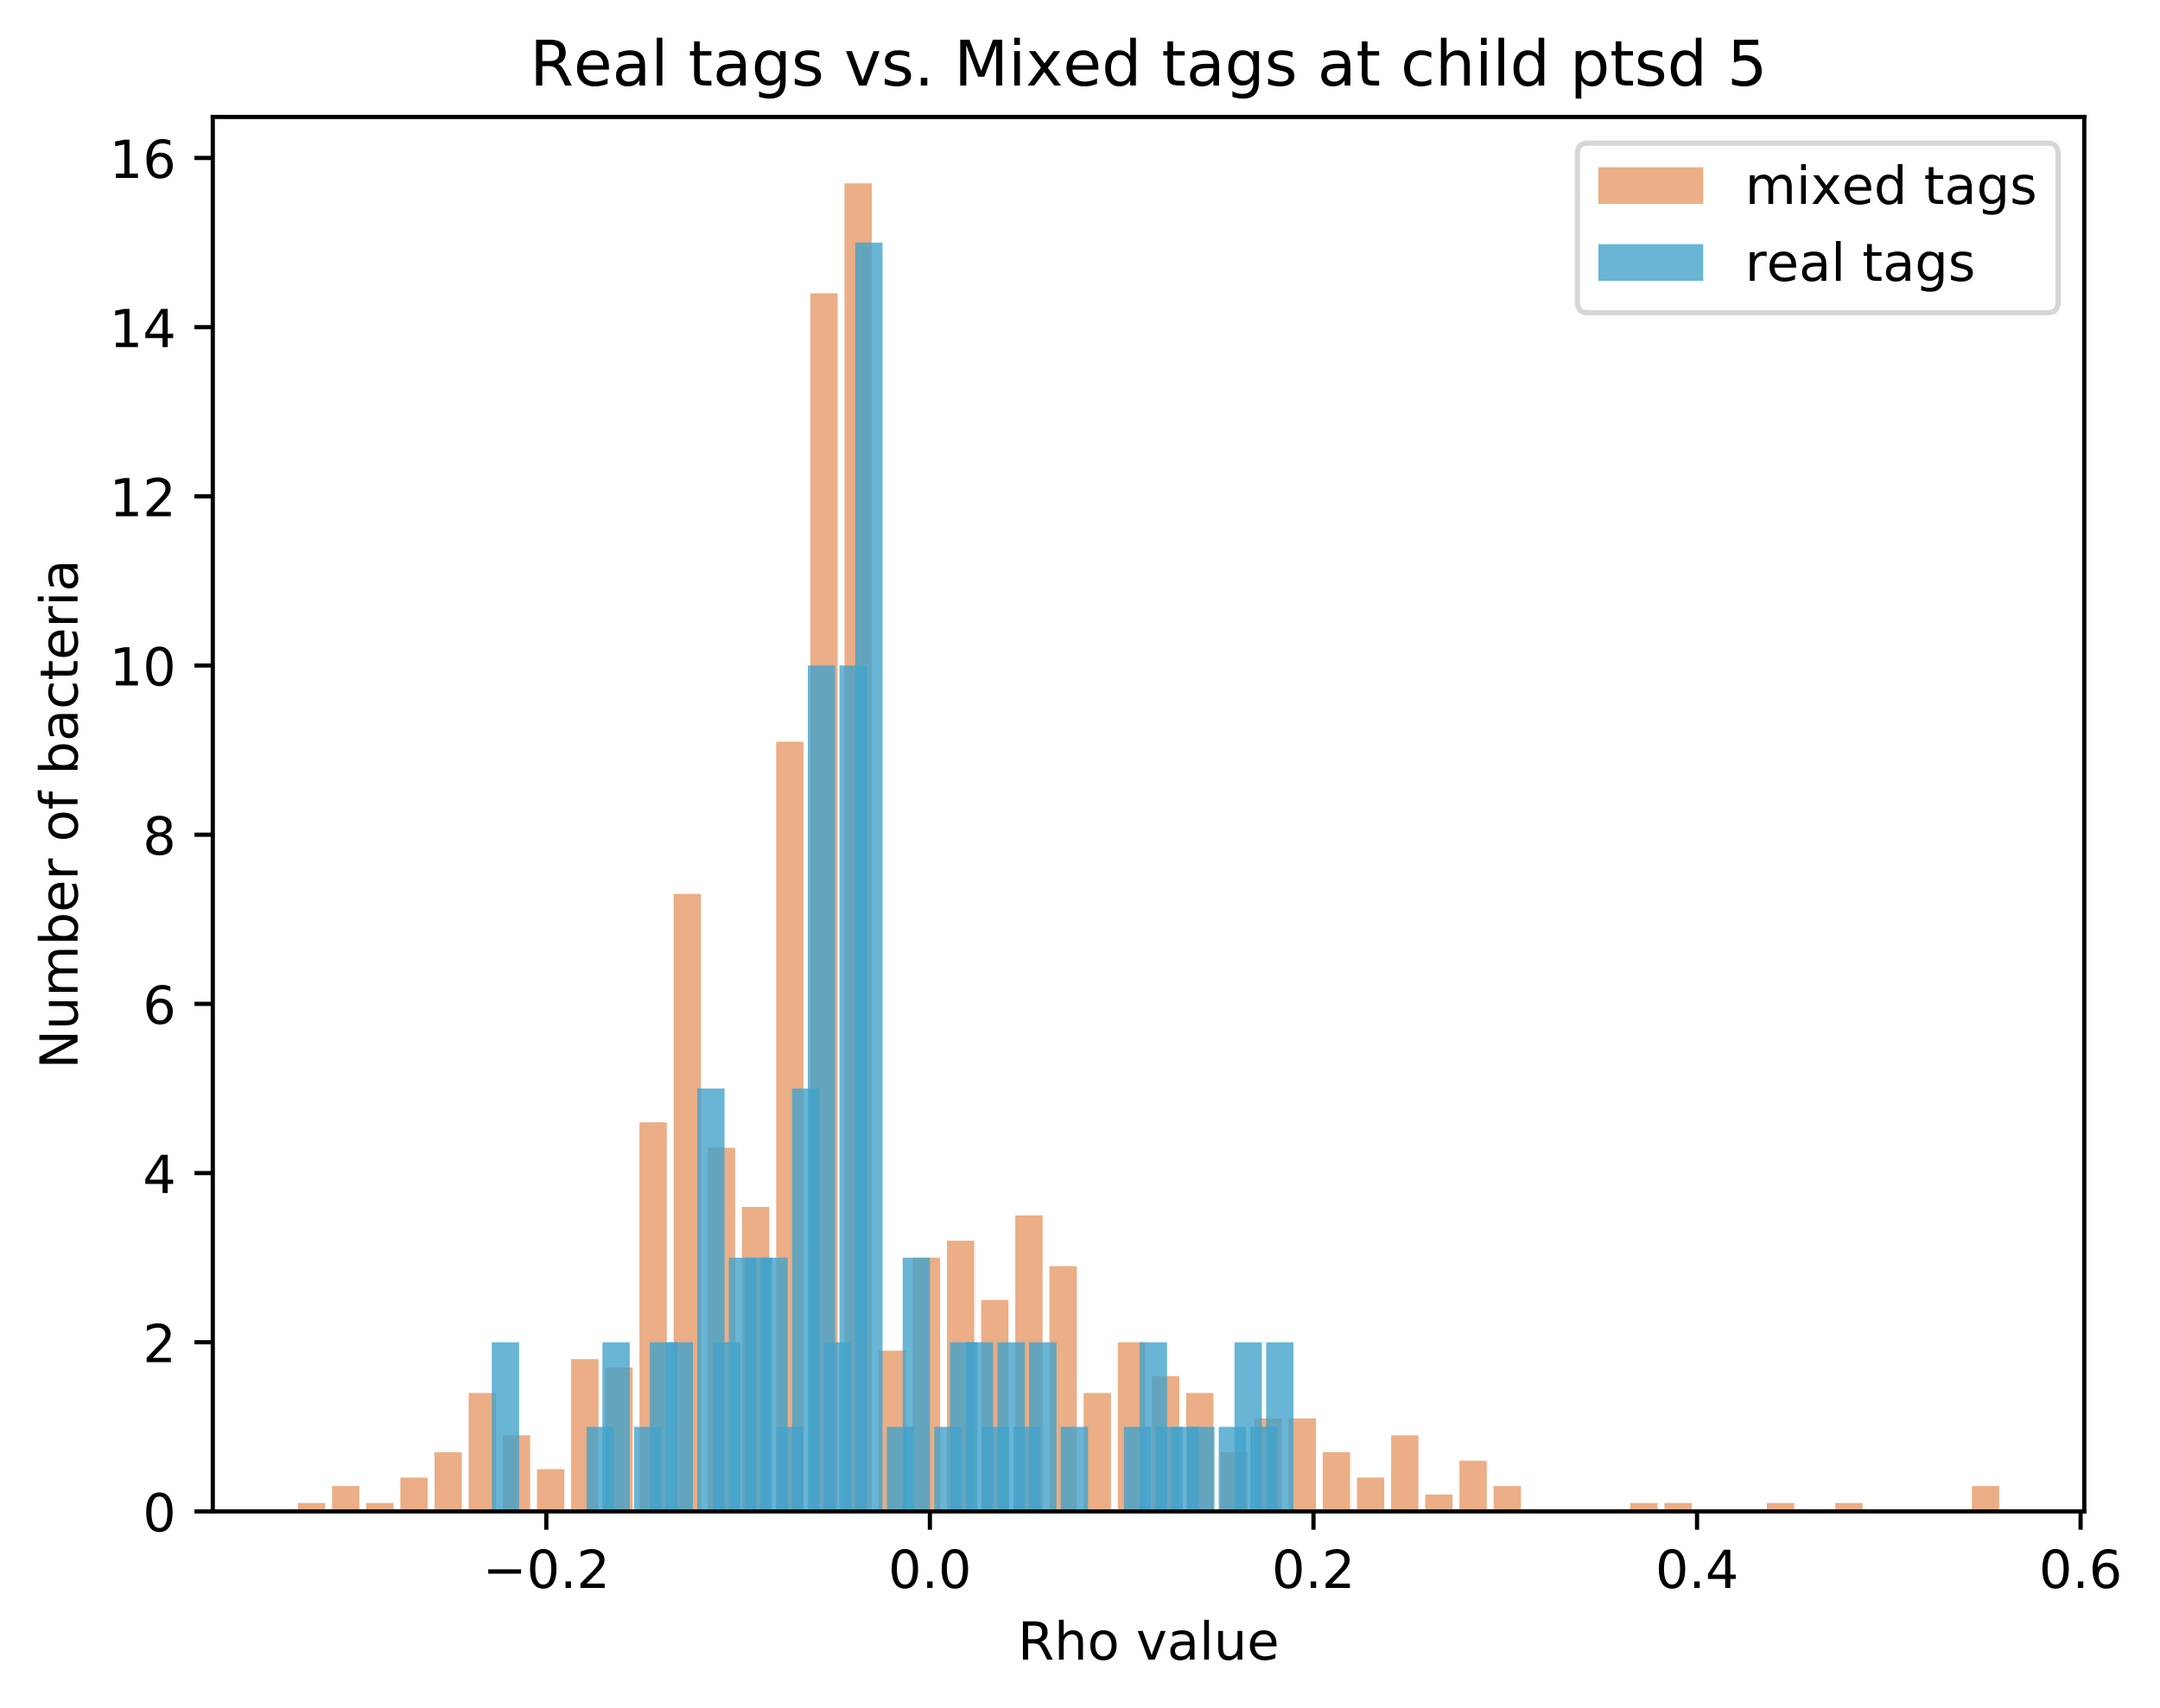 <?xml version="1.0" encoding="utf-8" standalone="no"?>
<!DOCTYPE svg PUBLIC "-//W3C//DTD SVG 1.1//EN"
  "http://www.w3.org/Graphics/SVG/1.1/DTD/svg11.dtd">
<!-- Created with matplotlib (https://matplotlib.org/) -->
<svg height="325.986pt" version="1.1" viewBox="0 0 412.17 325.986" width="412.17pt" xmlns="http://www.w3.org/2000/svg" xmlns:xlink="http://www.w3.org/1999/xlink">
 <defs>
  <style type="text/css">
*{stroke-linecap:butt;stroke-linejoin:round;}
  </style>
 </defs>
 <g id="figure_1">
  <g id="patch_1">
   <path d="M 0 325.986 
L 412.17 325.986 
L 412.17 0 
L 0 0 
z
" style="fill:#ffffff;"/>
  </g>
  <g id="axes_1">
   <g id="patch_2">
    <path d="M 40.603 288.43 
L 397.723 288.43 
L 397.723 22.318 
L 40.603 22.318 
z
" style="fill:#ffffff;"/>
   </g>
   <g id="patch_3">
    <path clip-path="url(#pd56cde5dc4)" d="M 56.836 288.43 
L 62.051 288.43 
L 62.051 286.816 
L 56.836 286.816 
z
" style="fill:#d95f0e;opacity:0.5;"/>
   </g>
   <g id="patch_4">
    <path clip-path="url(#pd56cde5dc4)" d="M 63.355 288.43 
L 68.57 288.43 
L 68.57 283.587 
L 63.355 283.587 
z
" style="fill:#d95f0e;opacity:0.5;"/>
   </g>
   <g id="patch_5">
    <path clip-path="url(#pd56cde5dc4)" d="M 69.874 288.43 
L 75.09 288.43 
L 75.09 286.816 
L 69.874 286.816 
z
" style="fill:#d95f0e;opacity:0.5;"/>
   </g>
   <g id="patch_6">
    <path clip-path="url(#pd56cde5dc4)" d="M 76.393 288.43 
L 81.609 288.43 
L 81.609 281.973 
L 76.393 281.973 
z
" style="fill:#d95f0e;opacity:0.5;"/>
   </g>
   <g id="patch_7">
    <path clip-path="url(#pd56cde5dc4)" d="M 82.913 288.43 
L 88.128 288.43 
L 88.128 277.13 
L 82.913 277.13 
z
" style="fill:#d95f0e;opacity:0.5;"/>
   </g>
   <g id="patch_8">
    <path clip-path="url(#pd56cde5dc4)" d="M 89.432 288.43 
L 94.647 288.43 
L 94.647 265.83 
L 89.432 265.83 
z
" style="fill:#d95f0e;opacity:0.5;"/>
   </g>
   <g id="patch_9">
    <path clip-path="url(#pd56cde5dc4)" d="M 95.951 288.43 
L 101.166 288.43 
L 101.166 273.902 
L 95.951 273.902 
z
" style="fill:#d95f0e;opacity:0.5;"/>
   </g>
   <g id="patch_10">
    <path clip-path="url(#pd56cde5dc4)" d="M 102.47 288.43 
L 107.685 288.43 
L 107.685 280.359 
L 102.47 280.359 
z
" style="fill:#d95f0e;opacity:0.5;"/>
   </g>
   <g id="patch_11">
    <path clip-path="url(#pd56cde5dc4)" d="M 108.989 288.43 
L 114.205 288.43 
L 114.205 259.373 
L 108.989 259.373 
z
" style="fill:#d95f0e;opacity:0.5;"/>
   </g>
   <g id="patch_12">
    <path clip-path="url(#pd56cde5dc4)" d="M 115.508 288.43 
L 120.724 288.43 
L 120.724 260.988 
L 115.508 260.988 
z
" style="fill:#d95f0e;opacity:0.5;"/>
   </g>
   <g id="patch_13">
    <path clip-path="url(#pd56cde5dc4)" d="M 122.028 288.43 
L 127.243 288.43 
L 127.243 214.174 
L 122.028 214.174 
z
" style="fill:#d95f0e;opacity:0.5;"/>
   </g>
   <g id="patch_14">
    <path clip-path="url(#pd56cde5dc4)" d="M 128.547 288.43 
L 133.762 288.43 
L 133.762 170.589 
L 128.547 170.589 
z
" style="fill:#d95f0e;opacity:0.5;"/>
   </g>
   <g id="patch_15">
    <path clip-path="url(#pd56cde5dc4)" d="M 135.066 288.43 
L 140.281 288.43 
L 140.281 219.017 
L 135.066 219.017 
z
" style="fill:#d95f0e;opacity:0.5;"/>
   </g>
   <g id="patch_16">
    <path clip-path="url(#pd56cde5dc4)" d="M 141.585 288.43 
L 146.8 288.43 
L 146.8 230.316 
L 141.585 230.316 
z
" style="fill:#d95f0e;opacity:0.5;"/>
   </g>
   <g id="patch_17">
    <path clip-path="url(#pd56cde5dc4)" d="M 148.104 288.43 
L 153.32 288.43 
L 153.32 141.532 
L 148.104 141.532 
z
" style="fill:#d95f0e;opacity:0.5;"/>
   </g>
   <g id="patch_18">
    <path clip-path="url(#pd56cde5dc4)" d="M 154.623 288.43 
L 159.839 288.43 
L 159.839 55.976 
L 154.623 55.976 
z
" style="fill:#d95f0e;opacity:0.5;"/>
   </g>
   <g id="patch_19">
    <path clip-path="url(#pd56cde5dc4)" d="M 161.143 288.43 
L 166.358 288.43 
L 166.358 34.99 
L 161.143 34.99 
z
" style="fill:#d95f0e;opacity:0.5;"/>
   </g>
   <g id="patch_20">
    <path clip-path="url(#pd56cde5dc4)" d="M 167.662 288.43 
L 172.877 288.43 
L 172.877 257.759 
L 167.662 257.759 
z
" style="fill:#d95f0e;opacity:0.5;"/>
   </g>
   <g id="patch_21">
    <path clip-path="url(#pd56cde5dc4)" d="M 174.181 288.43 
L 179.396 288.43 
L 179.396 240.002 
L 174.181 240.002 
z
" style="fill:#d95f0e;opacity:0.5;"/>
   </g>
   <g id="patch_22">
    <path clip-path="url(#pd56cde5dc4)" d="M 180.7 288.43 
L 185.915 288.43 
L 185.915 236.774 
L 180.7 236.774 
z
" style="fill:#d95f0e;opacity:0.5;"/>
   </g>
   <g id="patch_23">
    <path clip-path="url(#pd56cde5dc4)" d="M 187.219 288.43 
L 192.435 288.43 
L 192.435 248.073 
L 187.219 248.073 
z
" style="fill:#d95f0e;opacity:0.5;"/>
   </g>
   <g id="patch_24">
    <path clip-path="url(#pd56cde5dc4)" d="M 193.738 288.43 
L 198.954 288.43 
L 198.954 231.931 
L 193.738 231.931 
z
" style="fill:#d95f0e;opacity:0.5;"/>
   </g>
   <g id="patch_25">
    <path clip-path="url(#pd56cde5dc4)" d="M 200.258 288.43 
L 205.473 288.43 
L 205.473 241.616 
L 200.258 241.616 
z
" style="fill:#d95f0e;opacity:0.5;"/>
   </g>
   <g id="patch_26">
    <path clip-path="url(#pd56cde5dc4)" d="M 206.777 288.43 
L 211.992 288.43 
L 211.992 265.83 
L 206.777 265.83 
z
" style="fill:#d95f0e;opacity:0.5;"/>
   </g>
   <g id="patch_27">
    <path clip-path="url(#pd56cde5dc4)" d="M 213.296 288.43 
L 218.511 288.43 
L 218.511 256.145 
L 213.296 256.145 
z
" style="fill:#d95f0e;opacity:0.5;"/>
   </g>
   <g id="patch_28">
    <path clip-path="url(#pd56cde5dc4)" d="M 219.815 288.43 
L 225.03 288.43 
L 225.03 262.602 
L 219.815 262.602 
z
" style="fill:#d95f0e;opacity:0.5;"/>
   </g>
   <g id="patch_29">
    <path clip-path="url(#pd56cde5dc4)" d="M 226.334 288.43 
L 231.55 288.43 
L 231.55 265.83 
L 226.334 265.83 
z
" style="fill:#d95f0e;opacity:0.5;"/>
   </g>
   <g id="patch_30">
    <path clip-path="url(#pd56cde5dc4)" d="M 232.853 288.43 
L 238.069 288.43 
L 238.069 277.13 
L 232.853 277.13 
z
" style="fill:#d95f0e;opacity:0.5;"/>
   </g>
   <g id="patch_31">
    <path clip-path="url(#pd56cde5dc4)" d="M 239.373 288.43 
L 244.588 288.43 
L 244.588 270.673 
L 239.373 270.673 
z
" style="fill:#d95f0e;opacity:0.5;"/>
   </g>
   <g id="patch_32">
    <path clip-path="url(#pd56cde5dc4)" d="M 245.892 288.43 
L 251.107 288.43 
L 251.107 270.673 
L 245.892 270.673 
z
" style="fill:#d95f0e;opacity:0.5;"/>
   </g>
   <g id="patch_33">
    <path clip-path="url(#pd56cde5dc4)" d="M 252.411 288.43 
L 257.626 288.43 
L 257.626 277.13 
L 252.411 277.13 
z
" style="fill:#d95f0e;opacity:0.5;"/>
   </g>
   <g id="patch_34">
    <path clip-path="url(#pd56cde5dc4)" d="M 258.93 288.43 
L 264.145 288.43 
L 264.145 281.973 
L 258.93 281.973 
z
" style="fill:#d95f0e;opacity:0.5;"/>
   </g>
   <g id="patch_35">
    <path clip-path="url(#pd56cde5dc4)" d="M 265.449 288.43 
L 270.665 288.43 
L 270.665 273.902 
L 265.449 273.902 
z
" style="fill:#d95f0e;opacity:0.5;"/>
   </g>
   <g id="patch_36">
    <path clip-path="url(#pd56cde5dc4)" d="M 271.968 288.43 
L 277.184 288.43 
L 277.184 285.202 
L 271.968 285.202 
z
" style="fill:#d95f0e;opacity:0.5;"/>
   </g>
   <g id="patch_37">
    <path clip-path="url(#pd56cde5dc4)" d="M 278.488 288.43 
L 283.703 288.43 
L 283.703 278.745 
L 278.488 278.745 
z
" style="fill:#d95f0e;opacity:0.5;"/>
   </g>
   <g id="patch_38">
    <path clip-path="url(#pd56cde5dc4)" d="M 285.007 288.43 
L 290.222 288.43 
L 290.222 283.587 
L 285.007 283.587 
z
" style="fill:#d95f0e;opacity:0.5;"/>
   </g>
   <g id="patch_39">
    <path clip-path="url(#pd56cde5dc4)" d="M 291.526 288.43 
L 296.741 288.43 
L 296.741 288.43 
L 291.526 288.43 
z
" style="fill:#d95f0e;opacity:0.5;"/>
   </g>
   <g id="patch_40">
    <path clip-path="url(#pd56cde5dc4)" d="M 298.045 288.43 
L 303.26 288.43 
L 303.26 288.43 
L 298.045 288.43 
z
" style="fill:#d95f0e;opacity:0.5;"/>
   </g>
   <g id="patch_41">
    <path clip-path="url(#pd56cde5dc4)" d="M 304.564 288.43 
L 309.78 288.43 
L 309.78 288.43 
L 304.564 288.43 
z
" style="fill:#d95f0e;opacity:0.5;"/>
   </g>
   <g id="patch_42">
    <path clip-path="url(#pd56cde5dc4)" d="M 311.083 288.43 
L 316.299 288.43 
L 316.299 286.816 
L 311.083 286.816 
z
" style="fill:#d95f0e;opacity:0.5;"/>
   </g>
   <g id="patch_43">
    <path clip-path="url(#pd56cde5dc4)" d="M 317.603 288.43 
L 322.818 288.43 
L 322.818 286.816 
L 317.603 286.816 
z
" style="fill:#d95f0e;opacity:0.5;"/>
   </g>
   <g id="patch_44">
    <path clip-path="url(#pd56cde5dc4)" d="M 324.122 288.43 
L 329.337 288.43 
L 329.337 288.43 
L 324.122 288.43 
z
" style="fill:#d95f0e;opacity:0.5;"/>
   </g>
   <g id="patch_45">
    <path clip-path="url(#pd56cde5dc4)" d="M 330.641 288.43 
L 335.856 288.43 
L 335.856 288.43 
L 330.641 288.43 
z
" style="fill:#d95f0e;opacity:0.5;"/>
   </g>
   <g id="patch_46">
    <path clip-path="url(#pd56cde5dc4)" d="M 337.16 288.43 
L 342.375 288.43 
L 342.375 286.816 
L 337.16 286.816 
z
" style="fill:#d95f0e;opacity:0.5;"/>
   </g>
   <g id="patch_47">
    <path clip-path="url(#pd56cde5dc4)" d="M 343.679 288.43 
L 348.895 288.43 
L 348.895 288.43 
L 343.679 288.43 
z
" style="fill:#d95f0e;opacity:0.5;"/>
   </g>
   <g id="patch_48">
    <path clip-path="url(#pd56cde5dc4)" d="M 350.198 288.43 
L 355.414 288.43 
L 355.414 286.816 
L 350.198 286.816 
z
" style="fill:#d95f0e;opacity:0.5;"/>
   </g>
   <g id="patch_49">
    <path clip-path="url(#pd56cde5dc4)" d="M 356.718 288.43 
L 361.933 288.43 
L 361.933 288.43 
L 356.718 288.43 
z
" style="fill:#d95f0e;opacity:0.5;"/>
   </g>
   <g id="patch_50">
    <path clip-path="url(#pd56cde5dc4)" d="M 363.237 288.43 
L 368.452 288.43 
L 368.452 288.43 
L 363.237 288.43 
z
" style="fill:#d95f0e;opacity:0.5;"/>
   </g>
   <g id="patch_51">
    <path clip-path="url(#pd56cde5dc4)" d="M 369.756 288.43 
L 374.971 288.43 
L 374.971 288.43 
L 369.756 288.43 
z
" style="fill:#d95f0e;opacity:0.5;"/>
   </g>
   <g id="patch_52">
    <path clip-path="url(#pd56cde5dc4)" d="M 376.275 288.43 
L 381.49 288.43 
L 381.49 283.587 
L 376.275 283.587 
z
" style="fill:#d95f0e;opacity:0.5;"/>
   </g>
   <g id="patch_53">
    <path clip-path="url(#pd56cde5dc4)" d="M 93.842 288.43 
L 99.058 288.43 
L 99.058 256.145 
L 93.842 256.145 
z
" style="fill:#43a2ca;opacity:0.8;"/>
   </g>
   <g id="patch_54">
    <path clip-path="url(#pd56cde5dc4)" d="M 96.858 288.43 
L 102.073 288.43 
L 102.073 288.43 
L 96.858 288.43 
z
" style="fill:#43a2ca;opacity:0.8;"/>
   </g>
   <g id="patch_55">
    <path clip-path="url(#pd56cde5dc4)" d="M 99.873 288.43 
L 105.089 288.43 
L 105.089 288.43 
L 99.873 288.43 
z
" style="fill:#43a2ca;opacity:0.8;"/>
   </g>
   <g id="patch_56">
    <path clip-path="url(#pd56cde5dc4)" d="M 102.889 288.43 
L 108.104 288.43 
L 108.104 288.43 
L 102.889 288.43 
z
" style="fill:#43a2ca;opacity:0.8;"/>
   </g>
   <g id="patch_57">
    <path clip-path="url(#pd56cde5dc4)" d="M 105.904 288.43 
L 111.12 288.43 
L 111.12 288.43 
L 105.904 288.43 
z
" style="fill:#43a2ca;opacity:0.8;"/>
   </g>
   <g id="patch_58">
    <path clip-path="url(#pd56cde5dc4)" d="M 108.92 288.43 
L 114.135 288.43 
L 114.135 288.43 
L 108.92 288.43 
z
" style="fill:#43a2ca;opacity:0.8;"/>
   </g>
   <g id="patch_59">
    <path clip-path="url(#pd56cde5dc4)" d="M 111.935 288.43 
L 117.151 288.43 
L 117.151 272.287 
L 111.935 272.287 
z
" style="fill:#43a2ca;opacity:0.8;"/>
   </g>
   <g id="patch_60">
    <path clip-path="url(#pd56cde5dc4)" d="M 114.951 288.43 
L 120.166 288.43 
L 120.166 256.145 
L 114.951 256.145 
z
" style="fill:#43a2ca;opacity:0.8;"/>
   </g>
   <g id="patch_61">
    <path clip-path="url(#pd56cde5dc4)" d="M 117.966 288.43 
L 123.182 288.43 
L 123.182 288.43 
L 117.966 288.43 
z
" style="fill:#43a2ca;opacity:0.8;"/>
   </g>
   <g id="patch_62">
    <path clip-path="url(#pd56cde5dc4)" d="M 120.982 288.43 
L 126.197 288.43 
L 126.197 272.287 
L 120.982 272.287 
z
" style="fill:#43a2ca;opacity:0.8;"/>
   </g>
   <g id="patch_63">
    <path clip-path="url(#pd56cde5dc4)" d="M 123.997 288.43 
L 129.213 288.43 
L 129.213 256.145 
L 123.997 256.145 
z
" style="fill:#43a2ca;opacity:0.8;"/>
   </g>
   <g id="patch_64">
    <path clip-path="url(#pd56cde5dc4)" d="M 127.013 288.43 
L 132.228 288.43 
L 132.228 256.145 
L 127.013 256.145 
z
" style="fill:#43a2ca;opacity:0.8;"/>
   </g>
   <g id="patch_65">
    <path clip-path="url(#pd56cde5dc4)" d="M 130.028 288.43 
L 135.244 288.43 
L 135.244 288.43 
L 130.028 288.43 
z
" style="fill:#43a2ca;opacity:0.8;"/>
   </g>
   <g id="patch_66">
    <path clip-path="url(#pd56cde5dc4)" d="M 133.044 288.43 
L 138.259 288.43 
L 138.259 207.717 
L 133.044 207.717 
z
" style="fill:#43a2ca;opacity:0.8;"/>
   </g>
   <g id="patch_67">
    <path clip-path="url(#pd56cde5dc4)" d="M 136.059 288.43 
L 141.275 288.43 
L 141.275 256.145 
L 136.059 256.145 
z
" style="fill:#43a2ca;opacity:0.8;"/>
   </g>
   <g id="patch_68">
    <path clip-path="url(#pd56cde5dc4)" d="M 139.075 288.43 
L 144.29 288.43 
L 144.29 240.002 
L 139.075 240.002 
z
" style="fill:#43a2ca;opacity:0.8;"/>
   </g>
   <g id="patch_69">
    <path clip-path="url(#pd56cde5dc4)" d="M 142.09 288.43 
L 147.306 288.43 
L 147.306 240.002 
L 142.09 240.002 
z
" style="fill:#43a2ca;opacity:0.8;"/>
   </g>
   <g id="patch_70">
    <path clip-path="url(#pd56cde5dc4)" d="M 145.106 288.43 
L 150.321 288.43 
L 150.321 240.002 
L 145.106 240.002 
z
" style="fill:#43a2ca;opacity:0.8;"/>
   </g>
   <g id="patch_71">
    <path clip-path="url(#pd56cde5dc4)" d="M 148.121 288.43 
L 153.337 288.43 
L 153.337 272.287 
L 148.121 272.287 
z
" style="fill:#43a2ca;opacity:0.8;"/>
   </g>
   <g id="patch_72">
    <path clip-path="url(#pd56cde5dc4)" d="M 151.137 288.43 
L 156.352 288.43 
L 156.352 207.717 
L 151.137 207.717 
z
" style="fill:#43a2ca;opacity:0.8;"/>
   </g>
   <g id="patch_73">
    <path clip-path="url(#pd56cde5dc4)" d="M 154.152 288.43 
L 159.368 288.43 
L 159.368 127.003 
L 154.152 127.003 
z
" style="fill:#43a2ca;opacity:0.8;"/>
   </g>
   <g id="patch_74">
    <path clip-path="url(#pd56cde5dc4)" d="M 157.168 288.43 
L 162.383 288.43 
L 162.383 256.145 
L 157.168 256.145 
z
" style="fill:#43a2ca;opacity:0.8;"/>
   </g>
   <g id="patch_75">
    <path clip-path="url(#pd56cde5dc4)" d="M 160.183 288.43 
L 165.399 288.43 
L 165.399 127.003 
L 160.183 127.003 
z
" style="fill:#43a2ca;opacity:0.8;"/>
   </g>
   <g id="patch_76">
    <path clip-path="url(#pd56cde5dc4)" d="M 163.199 288.43 
L 168.414 288.43 
L 168.414 46.29 
L 163.199 46.29 
z
" style="fill:#43a2ca;opacity:0.8;"/>
   </g>
   <g id="patch_77">
    <path clip-path="url(#pd56cde5dc4)" d="M 166.214 288.43 
L 171.43 288.43 
L 171.43 288.43 
L 166.214 288.43 
z
" style="fill:#43a2ca;opacity:0.8;"/>
   </g>
   <g id="patch_78">
    <path clip-path="url(#pd56cde5dc4)" d="M 169.23 288.43 
L 174.445 288.43 
L 174.445 272.287 
L 169.23 272.287 
z
" style="fill:#43a2ca;opacity:0.8;"/>
   </g>
   <g id="patch_79">
    <path clip-path="url(#pd56cde5dc4)" d="M 172.245 288.43 
L 177.461 288.43 
L 177.461 240.002 
L 172.245 240.002 
z
" style="fill:#43a2ca;opacity:0.8;"/>
   </g>
   <g id="patch_80">
    <path clip-path="url(#pd56cde5dc4)" d="M 175.261 288.43 
L 180.476 288.43 
L 180.476 288.43 
L 175.261 288.43 
z
" style="fill:#43a2ca;opacity:0.8;"/>
   </g>
   <g id="patch_81">
    <path clip-path="url(#pd56cde5dc4)" d="M 178.276 288.43 
L 183.492 288.43 
L 183.492 272.287 
L 178.276 272.287 
z
" style="fill:#43a2ca;opacity:0.8;"/>
   </g>
   <g id="patch_82">
    <path clip-path="url(#pd56cde5dc4)" d="M 181.292 288.43 
L 186.507 288.43 
L 186.507 256.145 
L 181.292 256.145 
z
" style="fill:#43a2ca;opacity:0.8;"/>
   </g>
   <g id="patch_83">
    <path clip-path="url(#pd56cde5dc4)" d="M 184.307 288.43 
L 189.523 288.43 
L 189.523 256.145 
L 184.307 256.145 
z
" style="fill:#43a2ca;opacity:0.8;"/>
   </g>
   <g id="patch_84">
    <path clip-path="url(#pd56cde5dc4)" d="M 187.323 288.43 
L 192.538 288.43 
L 192.538 272.287 
L 187.323 272.287 
z
" style="fill:#43a2ca;opacity:0.8;"/>
   </g>
   <g id="patch_85">
    <path clip-path="url(#pd56cde5dc4)" d="M 190.338 288.43 
L 195.554 288.43 
L 195.554 256.145 
L 190.338 256.145 
z
" style="fill:#43a2ca;opacity:0.8;"/>
   </g>
   <g id="patch_86">
    <path clip-path="url(#pd56cde5dc4)" d="M 193.354 288.43 
L 198.569 288.43 
L 198.569 272.287 
L 193.354 272.287 
z
" style="fill:#43a2ca;opacity:0.8;"/>
   </g>
   <g id="patch_87">
    <path clip-path="url(#pd56cde5dc4)" d="M 196.369 288.43 
L 201.585 288.43 
L 201.585 256.145 
L 196.369 256.145 
z
" style="fill:#43a2ca;opacity:0.8;"/>
   </g>
   <g id="patch_88">
    <path clip-path="url(#pd56cde5dc4)" d="M 199.385 288.43 
L 204.6 288.43 
L 204.6 288.43 
L 199.385 288.43 
z
" style="fill:#43a2ca;opacity:0.8;"/>
   </g>
   <g id="patch_89">
    <path clip-path="url(#pd56cde5dc4)" d="M 202.4 288.43 
L 207.616 288.43 
L 207.616 272.287 
L 202.4 272.287 
z
" style="fill:#43a2ca;opacity:0.8;"/>
   </g>
   <g id="patch_90">
    <path clip-path="url(#pd56cde5dc4)" d="M 205.416 288.43 
L 210.631 288.43 
L 210.631 288.43 
L 205.416 288.43 
z
" style="fill:#43a2ca;opacity:0.8;"/>
   </g>
   <g id="patch_91">
    <path clip-path="url(#pd56cde5dc4)" d="M 208.431 288.43 
L 213.647 288.43 
L 213.647 288.43 
L 208.431 288.43 
z
" style="fill:#43a2ca;opacity:0.8;"/>
   </g>
   <g id="patch_92">
    <path clip-path="url(#pd56cde5dc4)" d="M 211.447 288.43 
L 216.662 288.43 
L 216.662 288.43 
L 211.447 288.43 
z
" style="fill:#43a2ca;opacity:0.8;"/>
   </g>
   <g id="patch_93">
    <path clip-path="url(#pd56cde5dc4)" d="M 214.462 288.43 
L 219.678 288.43 
L 219.678 272.287 
L 214.462 272.287 
z
" style="fill:#43a2ca;opacity:0.8;"/>
   </g>
   <g id="patch_94">
    <path clip-path="url(#pd56cde5dc4)" d="M 217.478 288.43 
L 222.693 288.43 
L 222.693 256.145 
L 217.478 256.145 
z
" style="fill:#43a2ca;opacity:0.8;"/>
   </g>
   <g id="patch_95">
    <path clip-path="url(#pd56cde5dc4)" d="M 220.493 288.43 
L 225.709 288.43 
L 225.709 272.287 
L 220.493 272.287 
z
" style="fill:#43a2ca;opacity:0.8;"/>
   </g>
   <g id="patch_96">
    <path clip-path="url(#pd56cde5dc4)" d="M 223.509 288.43 
L 228.724 288.43 
L 228.724 272.287 
L 223.509 272.287 
z
" style="fill:#43a2ca;opacity:0.8;"/>
   </g>
   <g id="patch_97">
    <path clip-path="url(#pd56cde5dc4)" d="M 226.524 288.43 
L 231.74 288.43 
L 231.74 272.287 
L 226.524 272.287 
z
" style="fill:#43a2ca;opacity:0.8;"/>
   </g>
   <g id="patch_98">
    <path clip-path="url(#pd56cde5dc4)" d="M 229.54 288.43 
L 234.755 288.43 
L 234.755 288.43 
L 229.54 288.43 
z
" style="fill:#43a2ca;opacity:0.8;"/>
   </g>
   <g id="patch_99">
    <path clip-path="url(#pd56cde5dc4)" d="M 232.555 288.43 
L 237.771 288.43 
L 237.771 272.287 
L 232.555 272.287 
z
" style="fill:#43a2ca;opacity:0.8;"/>
   </g>
   <g id="patch_100">
    <path clip-path="url(#pd56cde5dc4)" d="M 235.571 288.43 
L 240.786 288.43 
L 240.786 256.145 
L 235.571 256.145 
z
" style="fill:#43a2ca;opacity:0.8;"/>
   </g>
   <g id="patch_101">
    <path clip-path="url(#pd56cde5dc4)" d="M 238.586 288.43 
L 243.802 288.43 
L 243.802 272.287 
L 238.586 272.287 
z
" style="fill:#43a2ca;opacity:0.8;"/>
   </g>
   <g id="patch_102">
    <path clip-path="url(#pd56cde5dc4)" d="M 241.602 288.43 
L 246.817 288.43 
L 246.817 256.145 
L 241.602 256.145 
z
" style="fill:#43a2ca;opacity:0.8;"/>
   </g>
   <g id="matplotlib.axis_1">
    <g id="xtick_1">
     <g id="line2d_1">
      <defs>
       <path d="M 0 0 
L 0 3.5 
" id="m07b1b37719" style="stroke:#000000;stroke-width:0.8;"/>
      </defs>
      <g>
       <use style="stroke:#000000;stroke-width:0.8;" x="104.249" xlink:href="#m07b1b37719" y="288.43"/>
      </g>
     </g>
     <g id="text_1">
      <!-- −0.2 -->
      <defs>
       <path d="M 10.594 35.5 
L 73.188 35.5 
L 73.188 27.203 
L 10.594 27.203 
z
" id="DejaVuSans-8722"/>
       <path d="M 31.781 66.406 
Q 24.172 66.406 20.328 58.906 
Q 16.5 51.422 16.5 36.375 
Q 16.5 21.391 20.328 13.891 
Q 24.172 6.391 31.781 6.391 
Q 39.453 6.391 43.281 13.891 
Q 47.125 21.391 47.125 36.375 
Q 47.125 51.422 43.281 58.906 
Q 39.453 66.406 31.781 66.406 
z
M 31.781 74.219 
Q 44.047 74.219 50.516 64.516 
Q 56.984 54.828 56.984 36.375 
Q 56.984 17.969 50.516 8.266 
Q 44.047 -1.422 31.781 -1.422 
Q 19.531 -1.422 13.062 8.266 
Q 6.594 17.969 6.594 36.375 
Q 6.594 54.828 13.062 64.516 
Q 19.531 74.219 31.781 74.219 
z
" id="DejaVuSans-48"/>
       <path d="M 10.688 12.406 
L 21 12.406 
L 21 0 
L 10.688 0 
z
" id="DejaVuSans-46"/>
       <path d="M 19.188 8.297 
L 53.609 8.297 
L 53.609 0 
L 7.328 0 
L 7.328 8.297 
Q 12.938 14.109 22.625 23.891 
Q 32.328 33.688 34.812 36.531 
Q 39.547 41.844 41.422 45.531 
Q 43.312 49.219 43.312 52.781 
Q 43.312 58.594 39.234 62.25 
Q 35.156 65.922 28.609 65.922 
Q 23.969 65.922 18.812 64.312 
Q 13.672 62.703 7.812 59.422 
L 7.812 69.391 
Q 13.766 71.781 18.938 73 
Q 24.125 74.219 28.422 74.219 
Q 39.75 74.219 46.484 68.547 
Q 53.219 62.891 53.219 53.422 
Q 53.219 48.922 51.531 44.891 
Q 49.859 40.875 45.406 35.406 
Q 44.188 33.984 37.641 27.219 
Q 31.109 20.453 19.188 8.297 
z
" id="DejaVuSans-50"/>
      </defs>
      <g transform="translate(92.108 303.029)scale(0.1 -0.1)">
       <use xlink:href="#DejaVuSans-8722"/>
       <use x="83.789" xlink:href="#DejaVuSans-48"/>
       <use x="147.412" xlink:href="#DejaVuSans-46"/>
       <use x="179.199" xlink:href="#DejaVuSans-50"/>
      </g>
     </g>
    </g>
    <g id="xtick_2">
     <g id="line2d_2">
      <g>
       <use style="stroke:#000000;stroke-width:0.8;" x="177.442" xlink:href="#m07b1b37719" y="288.43"/>
      </g>
     </g>
     <g id="text_2">
      <!-- 0.0 -->
      <g transform="translate(169.49 303.029)scale(0.1 -0.1)">
       <use xlink:href="#DejaVuSans-48"/>
       <use x="63.623" xlink:href="#DejaVuSans-46"/>
       <use x="95.41" xlink:href="#DejaVuSans-48"/>
      </g>
     </g>
    </g>
    <g id="xtick_3">
     <g id="line2d_3">
      <g>
       <use style="stroke:#000000;stroke-width:0.8;" x="250.634" xlink:href="#m07b1b37719" y="288.43"/>
      </g>
     </g>
     <g id="text_3">
      <!-- 0.2 -->
      <g transform="translate(242.682 303.029)scale(0.1 -0.1)">
       <use xlink:href="#DejaVuSans-48"/>
       <use x="63.623" xlink:href="#DejaVuSans-46"/>
       <use x="95.41" xlink:href="#DejaVuSans-50"/>
      </g>
     </g>
    </g>
    <g id="xtick_4">
     <g id="line2d_4">
      <g>
       <use style="stroke:#000000;stroke-width:0.8;" x="323.826" xlink:href="#m07b1b37719" y="288.43"/>
      </g>
     </g>
     <g id="text_4">
      <!-- 0.4 -->
      <defs>
       <path d="M 37.797 64.312 
L 12.891 25.391 
L 37.797 25.391 
z
M 35.203 72.906 
L 47.609 72.906 
L 47.609 25.391 
L 58.016 25.391 
L 58.016 17.188 
L 47.609 17.188 
L 47.609 0 
L 37.797 0 
L 37.797 17.188 
L 4.891 17.188 
L 4.891 26.703 
z
" id="DejaVuSans-52"/>
      </defs>
      <g transform="translate(315.875 303.029)scale(0.1 -0.1)">
       <use xlink:href="#DejaVuSans-48"/>
       <use x="63.623" xlink:href="#DejaVuSans-46"/>
       <use x="95.41" xlink:href="#DejaVuSans-52"/>
      </g>
     </g>
    </g>
    <g id="xtick_5">
     <g id="line2d_5">
      <g>
       <use style="stroke:#000000;stroke-width:0.8;" x="397.018" xlink:href="#m07b1b37719" y="288.43"/>
      </g>
     </g>
     <g id="text_5">
      <!-- 0.6 -->
      <defs>
       <path d="M 33.016 40.375 
Q 26.375 40.375 22.484 35.828 
Q 18.609 31.297 18.609 23.391 
Q 18.609 15.531 22.484 10.953 
Q 26.375 6.391 33.016 6.391 
Q 39.656 6.391 43.531 10.953 
Q 47.406 15.531 47.406 23.391 
Q 47.406 31.297 43.531 35.828 
Q 39.656 40.375 33.016 40.375 
z
M 52.594 71.297 
L 52.594 62.312 
Q 48.875 64.062 45.094 64.984 
Q 41.312 65.922 37.594 65.922 
Q 27.828 65.922 22.672 59.328 
Q 17.531 52.734 16.797 39.406 
Q 19.672 43.656 24.016 45.922 
Q 28.375 48.188 33.594 48.188 
Q 44.578 48.188 50.953 41.516 
Q 57.328 34.859 57.328 23.391 
Q 57.328 12.156 50.688 5.359 
Q 44.047 -1.422 33.016 -1.422 
Q 20.359 -1.422 13.672 8.266 
Q 6.984 17.969 6.984 36.375 
Q 6.984 53.656 15.188 63.938 
Q 23.391 74.219 37.203 74.219 
Q 40.922 74.219 44.703 73.484 
Q 48.484 72.75 52.594 71.297 
z
" id="DejaVuSans-54"/>
      </defs>
      <g transform="translate(389.067 303.029)scale(0.1 -0.1)">
       <use xlink:href="#DejaVuSans-48"/>
       <use x="63.623" xlink:href="#DejaVuSans-46"/>
       <use x="95.41" xlink:href="#DejaVuSans-54"/>
      </g>
     </g>
    </g>
    <g id="text_6">
     <!-- Rho value -->
     <defs>
      <path d="M 44.391 34.188 
Q 47.562 33.109 50.562 29.594 
Q 53.562 26.078 56.594 19.922 
L 66.609 0 
L 56 0 
L 46.688 18.703 
Q 43.062 26.031 39.672 28.422 
Q 36.281 30.812 30.422 30.812 
L 19.672 30.812 
L 19.672 0 
L 9.812 0 
L 9.812 72.906 
L 32.078 72.906 
Q 44.578 72.906 50.734 67.672 
Q 56.891 62.453 56.891 51.906 
Q 56.891 45.016 53.688 40.469 
Q 50.484 35.938 44.391 34.188 
z
M 19.672 64.797 
L 19.672 38.922 
L 32.078 38.922 
Q 39.203 38.922 42.844 42.219 
Q 46.484 45.516 46.484 51.906 
Q 46.484 58.297 42.844 61.547 
Q 39.203 64.797 32.078 64.797 
z
" id="DejaVuSans-82"/>
      <path d="M 54.891 33.016 
L 54.891 0 
L 45.906 0 
L 45.906 32.719 
Q 45.906 40.484 42.875 44.328 
Q 39.844 48.188 33.797 48.188 
Q 26.516 48.188 22.312 43.547 
Q 18.109 38.922 18.109 30.906 
L 18.109 0 
L 9.078 0 
L 9.078 75.984 
L 18.109 75.984 
L 18.109 46.188 
Q 21.344 51.125 25.703 53.562 
Q 30.078 56 35.797 56 
Q 45.219 56 50.047 50.172 
Q 54.891 44.344 54.891 33.016 
z
" id="DejaVuSans-104"/>
      <path d="M 30.609 48.391 
Q 23.391 48.391 19.188 42.75 
Q 14.984 37.109 14.984 27.297 
Q 14.984 17.484 19.156 11.844 
Q 23.344 6.203 30.609 6.203 
Q 37.797 6.203 41.984 11.859 
Q 46.188 17.531 46.188 27.297 
Q 46.188 37.016 41.984 42.703 
Q 37.797 48.391 30.609 48.391 
z
M 30.609 56 
Q 42.328 56 49.016 48.375 
Q 55.719 40.766 55.719 27.297 
Q 55.719 13.875 49.016 6.219 
Q 42.328 -1.422 30.609 -1.422 
Q 18.844 -1.422 12.172 6.219 
Q 5.516 13.875 5.516 27.297 
Q 5.516 40.766 12.172 48.375 
Q 18.844 56 30.609 56 
z
" id="DejaVuSans-111"/>
      <path id="DejaVuSans-32"/>
      <path d="M 2.984 54.688 
L 12.5 54.688 
L 29.594 8.797 
L 46.688 54.688 
L 56.203 54.688 
L 35.688 0 
L 23.484 0 
z
" id="DejaVuSans-118"/>
      <path d="M 34.281 27.484 
Q 23.391 27.484 19.188 25 
Q 14.984 22.516 14.984 16.5 
Q 14.984 11.719 18.141 8.906 
Q 21.297 6.109 26.703 6.109 
Q 34.188 6.109 38.703 11.406 
Q 43.219 16.703 43.219 25.484 
L 43.219 27.484 
z
M 52.203 31.203 
L 52.203 0 
L 43.219 0 
L 43.219 8.297 
Q 40.141 3.328 35.547 0.953 
Q 30.953 -1.422 24.312 -1.422 
Q 15.922 -1.422 10.953 3.297 
Q 6 8.016 6 15.922 
Q 6 25.141 12.172 29.828 
Q 18.359 34.516 30.609 34.516 
L 43.219 34.516 
L 43.219 35.406 
Q 43.219 41.609 39.141 45 
Q 35.062 48.391 27.688 48.391 
Q 23 48.391 18.547 47.266 
Q 14.109 46.141 10.016 43.891 
L 10.016 52.203 
Q 14.938 54.109 19.578 55.047 
Q 24.219 56 28.609 56 
Q 40.484 56 46.344 49.844 
Q 52.203 43.703 52.203 31.203 
z
" id="DejaVuSans-97"/>
      <path d="M 9.422 75.984 
L 18.406 75.984 
L 18.406 0 
L 9.422 0 
z
" id="DejaVuSans-108"/>
      <path d="M 8.5 21.578 
L 8.5 54.688 
L 17.484 54.688 
L 17.484 21.922 
Q 17.484 14.156 20.5 10.266 
Q 23.531 6.391 29.594 6.391 
Q 36.859 6.391 41.078 11.031 
Q 45.312 15.672 45.312 23.688 
L 45.312 54.688 
L 54.297 54.688 
L 54.297 0 
L 45.312 0 
L 45.312 8.406 
Q 42.047 3.422 37.719 1 
Q 33.406 -1.422 27.688 -1.422 
Q 18.266 -1.422 13.375 4.438 
Q 8.5 10.297 8.5 21.578 
z
M 31.109 56 
z
" id="DejaVuSans-117"/>
      <path d="M 56.203 29.594 
L 56.203 25.203 
L 14.891 25.203 
Q 15.484 15.922 20.484 11.062 
Q 25.484 6.203 34.422 6.203 
Q 39.594 6.203 44.453 7.469 
Q 49.312 8.734 54.109 11.281 
L 54.109 2.781 
Q 49.266 0.734 44.188 -0.344 
Q 39.109 -1.422 33.891 -1.422 
Q 20.797 -1.422 13.156 6.188 
Q 5.516 13.812 5.516 26.812 
Q 5.516 40.234 12.766 48.109 
Q 20.016 56 32.328 56 
Q 43.359 56 49.781 48.891 
Q 56.203 41.797 56.203 29.594 
z
M 47.219 32.234 
Q 47.125 39.594 43.094 43.984 
Q 39.062 48.391 32.422 48.391 
Q 24.906 48.391 20.391 44.141 
Q 15.875 39.891 15.188 32.172 
z
" id="DejaVuSans-101"/>
     </defs>
     <g transform="translate(194.214 316.707)scale(0.1 -0.1)">
      <use xlink:href="#DejaVuSans-82"/>
      <use x="69.482" xlink:href="#DejaVuSans-104"/>
      <use x="132.861" xlink:href="#DejaVuSans-111"/>
      <use x="194.043" xlink:href="#DejaVuSans-32"/>
      <use x="225.83" xlink:href="#DejaVuSans-118"/>
      <use x="285.01" xlink:href="#DejaVuSans-97"/>
      <use x="346.289" xlink:href="#DejaVuSans-108"/>
      <use x="374.072" xlink:href="#DejaVuSans-117"/>
      <use x="437.451" xlink:href="#DejaVuSans-101"/>
     </g>
    </g>
   </g>
   <g id="matplotlib.axis_2">
    <g id="ytick_1">
     <g id="line2d_6">
      <defs>
       <path d="M 0 0 
L -3.5 0 
" id="m9e7d47fdf8" style="stroke:#000000;stroke-width:0.8;"/>
      </defs>
      <g>
       <use style="stroke:#000000;stroke-width:0.8;" x="40.603" xlink:href="#m9e7d47fdf8" y="288.43"/>
      </g>
     </g>
     <g id="text_7">
      <!-- 0 -->
      <g transform="translate(27.241 292.229)scale(0.1 -0.1)">
       <use xlink:href="#DejaVuSans-48"/>
      </g>
     </g>
    </g>
    <g id="ytick_2">
     <g id="line2d_7">
      <g>
       <use style="stroke:#000000;stroke-width:0.8;" x="40.603" xlink:href="#m9e7d47fdf8" y="256.145"/>
      </g>
     </g>
     <g id="text_8">
      <!-- 2 -->
      <g transform="translate(27.241 259.944)scale(0.1 -0.1)">
       <use xlink:href="#DejaVuSans-50"/>
      </g>
     </g>
    </g>
    <g id="ytick_3">
     <g id="line2d_8">
      <g>
       <use style="stroke:#000000;stroke-width:0.8;" x="40.603" xlink:href="#m9e7d47fdf8" y="223.859"/>
      </g>
     </g>
     <g id="text_9">
      <!-- 4 -->
      <g transform="translate(27.241 227.659)scale(0.1 -0.1)">
       <use xlink:href="#DejaVuSans-52"/>
      </g>
     </g>
    </g>
    <g id="ytick_4">
     <g id="line2d_9">
      <g>
       <use style="stroke:#000000;stroke-width:0.8;" x="40.603" xlink:href="#m9e7d47fdf8" y="191.574"/>
      </g>
     </g>
     <g id="text_10">
      <!-- 6 -->
      <g transform="translate(27.241 195.373)scale(0.1 -0.1)">
       <use xlink:href="#DejaVuSans-54"/>
      </g>
     </g>
    </g>
    <g id="ytick_5">
     <g id="line2d_10">
      <g>
       <use style="stroke:#000000;stroke-width:0.8;" x="40.603" xlink:href="#m9e7d47fdf8" y="159.289"/>
      </g>
     </g>
     <g id="text_11">
      <!-- 8 -->
      <defs>
       <path d="M 31.781 34.625 
Q 24.75 34.625 20.719 30.859 
Q 16.703 27.094 16.703 20.516 
Q 16.703 13.922 20.719 10.156 
Q 24.75 6.391 31.781 6.391 
Q 38.812 6.391 42.859 10.172 
Q 46.922 13.969 46.922 20.516 
Q 46.922 27.094 42.891 30.859 
Q 38.875 34.625 31.781 34.625 
z
M 21.922 38.812 
Q 15.578 40.375 12.031 44.719 
Q 8.5 49.078 8.5 55.328 
Q 8.5 64.062 14.719 69.141 
Q 20.953 74.219 31.781 74.219 
Q 42.672 74.219 48.875 69.141 
Q 55.078 64.062 55.078 55.328 
Q 55.078 49.078 51.531 44.719 
Q 48 40.375 41.703 38.812 
Q 48.828 37.156 52.797 32.312 
Q 56.781 27.484 56.781 20.516 
Q 56.781 9.906 50.312 4.234 
Q 43.844 -1.422 31.781 -1.422 
Q 19.734 -1.422 13.25 4.234 
Q 6.781 9.906 6.781 20.516 
Q 6.781 27.484 10.781 32.312 
Q 14.797 37.156 21.922 38.812 
z
M 18.312 54.391 
Q 18.312 48.734 21.844 45.562 
Q 25.391 42.391 31.781 42.391 
Q 38.141 42.391 41.719 45.562 
Q 45.312 48.734 45.312 54.391 
Q 45.312 60.062 41.719 63.234 
Q 38.141 66.406 31.781 66.406 
Q 25.391 66.406 21.844 63.234 
Q 18.312 60.062 18.312 54.391 
z
" id="DejaVuSans-56"/>
      </defs>
      <g transform="translate(27.241 163.088)scale(0.1 -0.1)">
       <use xlink:href="#DejaVuSans-56"/>
      </g>
     </g>
    </g>
    <g id="ytick_6">
     <g id="line2d_11">
      <g>
       <use style="stroke:#000000;stroke-width:0.8;" x="40.603" xlink:href="#m9e7d47fdf8" y="127.003"/>
      </g>
     </g>
     <g id="text_12">
      <!-- 10 -->
      <defs>
       <path d="M 12.406 8.297 
L 28.516 8.297 
L 28.516 63.922 
L 10.984 60.406 
L 10.984 69.391 
L 28.422 72.906 
L 38.281 72.906 
L 38.281 8.297 
L 54.391 8.297 
L 54.391 0 
L 12.406 0 
z
" id="DejaVuSans-49"/>
      </defs>
      <g transform="translate(20.878 130.803)scale(0.1 -0.1)">
       <use xlink:href="#DejaVuSans-49"/>
       <use x="63.623" xlink:href="#DejaVuSans-48"/>
      </g>
     </g>
    </g>
    <g id="ytick_7">
     <g id="line2d_12">
      <g>
       <use style="stroke:#000000;stroke-width:0.8;" x="40.603" xlink:href="#m9e7d47fdf8" y="94.718"/>
      </g>
     </g>
     <g id="text_13">
      <!-- 12 -->
      <g transform="translate(20.878 98.517)scale(0.1 -0.1)">
       <use xlink:href="#DejaVuSans-49"/>
       <use x="63.623" xlink:href="#DejaVuSans-50"/>
      </g>
     </g>
    </g>
    <g id="ytick_8">
     <g id="line2d_13">
      <g>
       <use style="stroke:#000000;stroke-width:0.8;" x="40.603" xlink:href="#m9e7d47fdf8" y="62.433"/>
      </g>
     </g>
     <g id="text_14">
      <!-- 14 -->
      <g transform="translate(20.878 66.232)scale(0.1 -0.1)">
       <use xlink:href="#DejaVuSans-49"/>
       <use x="63.623" xlink:href="#DejaVuSans-52"/>
      </g>
     </g>
    </g>
    <g id="ytick_9">
     <g id="line2d_14">
      <g>
       <use style="stroke:#000000;stroke-width:0.8;" x="40.603" xlink:href="#m9e7d47fdf8" y="30.147"/>
      </g>
     </g>
     <g id="text_15">
      <!-- 16 -->
      <g transform="translate(20.878 33.947)scale(0.1 -0.1)">
       <use xlink:href="#DejaVuSans-49"/>
       <use x="63.623" xlink:href="#DejaVuSans-54"/>
      </g>
     </g>
    </g>
    <g id="text_16">
     <!-- Number of bacteria -->
     <defs>
      <path d="M 9.812 72.906 
L 23.094 72.906 
L 55.422 11.922 
L 55.422 72.906 
L 64.984 72.906 
L 64.984 0 
L 51.703 0 
L 19.391 60.984 
L 19.391 0 
L 9.812 0 
z
" id="DejaVuSans-78"/>
      <path d="M 52 44.188 
Q 55.375 50.25 60.062 53.125 
Q 64.75 56 71.094 56 
Q 79.641 56 84.281 50.016 
Q 88.922 44.047 88.922 33.016 
L 88.922 0 
L 79.891 0 
L 79.891 32.719 
Q 79.891 40.578 77.094 44.375 
Q 74.312 48.188 68.609 48.188 
Q 61.625 48.188 57.562 43.547 
Q 53.516 38.922 53.516 30.906 
L 53.516 0 
L 44.484 0 
L 44.484 32.719 
Q 44.484 40.625 41.703 44.406 
Q 38.922 48.188 33.109 48.188 
Q 26.219 48.188 22.156 43.531 
Q 18.109 38.875 18.109 30.906 
L 18.109 0 
L 9.078 0 
L 9.078 54.688 
L 18.109 54.688 
L 18.109 46.188 
Q 21.188 51.219 25.484 53.609 
Q 29.781 56 35.688 56 
Q 41.656 56 45.828 52.969 
Q 50 49.953 52 44.188 
z
" id="DejaVuSans-109"/>
      <path d="M 48.688 27.297 
Q 48.688 37.203 44.609 42.844 
Q 40.531 48.484 33.406 48.484 
Q 26.266 48.484 22.188 42.844 
Q 18.109 37.203 18.109 27.297 
Q 18.109 17.391 22.188 11.75 
Q 26.266 6.109 33.406 6.109 
Q 40.531 6.109 44.609 11.75 
Q 48.688 17.391 48.688 27.297 
z
M 18.109 46.391 
Q 20.953 51.266 25.266 53.625 
Q 29.594 56 35.594 56 
Q 45.562 56 51.781 48.094 
Q 58.016 40.188 58.016 27.297 
Q 58.016 14.406 51.781 6.484 
Q 45.562 -1.422 35.594 -1.422 
Q 29.594 -1.422 25.266 0.953 
Q 20.953 3.328 18.109 8.203 
L 18.109 0 
L 9.078 0 
L 9.078 75.984 
L 18.109 75.984 
z
" id="DejaVuSans-98"/>
      <path d="M 41.109 46.297 
Q 39.594 47.172 37.812 47.578 
Q 36.031 48 33.891 48 
Q 26.266 48 22.188 43.047 
Q 18.109 38.094 18.109 28.812 
L 18.109 0 
L 9.078 0 
L 9.078 54.688 
L 18.109 54.688 
L 18.109 46.188 
Q 20.953 51.172 25.484 53.578 
Q 30.031 56 36.531 56 
Q 37.453 56 38.578 55.875 
Q 39.703 55.766 41.062 55.516 
z
" id="DejaVuSans-114"/>
      <path d="M 37.109 75.984 
L 37.109 68.5 
L 28.516 68.5 
Q 23.688 68.5 21.797 66.547 
Q 19.922 64.594 19.922 59.516 
L 19.922 54.688 
L 34.719 54.688 
L 34.719 47.703 
L 19.922 47.703 
L 19.922 0 
L 10.891 0 
L 10.891 47.703 
L 2.297 47.703 
L 2.297 54.688 
L 10.891 54.688 
L 10.891 58.5 
Q 10.891 67.625 15.141 71.797 
Q 19.391 75.984 28.609 75.984 
z
" id="DejaVuSans-102"/>
      <path d="M 48.781 52.594 
L 48.781 44.188 
Q 44.969 46.297 41.141 47.344 
Q 37.312 48.391 33.406 48.391 
Q 24.656 48.391 19.812 42.844 
Q 14.984 37.312 14.984 27.297 
Q 14.984 17.281 19.812 11.734 
Q 24.656 6.203 33.406 6.203 
Q 37.312 6.203 41.141 7.25 
Q 44.969 8.297 48.781 10.406 
L 48.781 2.094 
Q 45.016 0.344 40.984 -0.531 
Q 36.969 -1.422 32.422 -1.422 
Q 20.062 -1.422 12.781 6.344 
Q 5.516 14.109 5.516 27.297 
Q 5.516 40.672 12.859 48.328 
Q 20.219 56 33.016 56 
Q 37.156 56 41.109 55.141 
Q 45.062 54.297 48.781 52.594 
z
" id="DejaVuSans-99"/>
      <path d="M 18.312 70.219 
L 18.312 54.688 
L 36.812 54.688 
L 36.812 47.703 
L 18.312 47.703 
L 18.312 18.016 
Q 18.312 11.328 20.141 9.422 
Q 21.969 7.516 27.594 7.516 
L 36.812 7.516 
L 36.812 0 
L 27.594 0 
Q 17.188 0 13.234 3.875 
Q 9.281 7.766 9.281 18.016 
L 9.281 47.703 
L 2.688 47.703 
L 2.688 54.688 
L 9.281 54.688 
L 9.281 70.219 
z
" id="DejaVuSans-116"/>
      <path d="M 9.422 54.688 
L 18.406 54.688 
L 18.406 0 
L 9.422 0 
z
M 9.422 75.984 
L 18.406 75.984 
L 18.406 64.594 
L 9.422 64.594 
z
" id="DejaVuSans-105"/>
     </defs>
     <g transform="translate(14.798 203.991)rotate(-90)scale(0.1 -0.1)">
      <use xlink:href="#DejaVuSans-78"/>
      <use x="74.805" xlink:href="#DejaVuSans-117"/>
      <use x="138.184" xlink:href="#DejaVuSans-109"/>
      <use x="235.596" xlink:href="#DejaVuSans-98"/>
      <use x="299.072" xlink:href="#DejaVuSans-101"/>
      <use x="360.596" xlink:href="#DejaVuSans-114"/>
      <use x="401.709" xlink:href="#DejaVuSans-32"/>
      <use x="433.496" xlink:href="#DejaVuSans-111"/>
      <use x="494.678" xlink:href="#DejaVuSans-102"/>
      <use x="529.883" xlink:href="#DejaVuSans-32"/>
      <use x="561.67" xlink:href="#DejaVuSans-98"/>
      <use x="625.146" xlink:href="#DejaVuSans-97"/>
      <use x="686.426" xlink:href="#DejaVuSans-99"/>
      <use x="741.406" xlink:href="#DejaVuSans-116"/>
      <use x="780.615" xlink:href="#DejaVuSans-101"/>
      <use x="842.139" xlink:href="#DejaVuSans-114"/>
      <use x="883.252" xlink:href="#DejaVuSans-105"/>
      <use x="911.035" xlink:href="#DejaVuSans-97"/>
     </g>
    </g>
   </g>
   <g id="patch_103">
    <path d="M 40.603 288.43 
L 40.603 22.318 
" style="fill:none;stroke:#000000;stroke-linecap:square;stroke-linejoin:miter;stroke-width:0.8;"/>
   </g>
   <g id="patch_104">
    <path d="M 397.723 288.43 
L 397.723 22.318 
" style="fill:none;stroke:#000000;stroke-linecap:square;stroke-linejoin:miter;stroke-width:0.8;"/>
   </g>
   <g id="patch_105">
    <path d="M 40.603 288.43 
L 397.723 288.43 
" style="fill:none;stroke:#000000;stroke-linecap:square;stroke-linejoin:miter;stroke-width:0.8;"/>
   </g>
   <g id="patch_106">
    <path d="M 40.603 22.318 
L 397.723 22.318 
" style="fill:none;stroke:#000000;stroke-linecap:square;stroke-linejoin:miter;stroke-width:0.8;"/>
   </g>
   <g id="text_17">
    <!-- Real tags vs. Mixed tags at child ptsd 5 -->
    <defs>
     <path d="M 45.406 27.984 
Q 45.406 37.75 41.375 43.109 
Q 37.359 48.484 30.078 48.484 
Q 22.859 48.484 18.828 43.109 
Q 14.797 37.75 14.797 27.984 
Q 14.797 18.266 18.828 12.891 
Q 22.859 7.516 30.078 7.516 
Q 37.359 7.516 41.375 12.891 
Q 45.406 18.266 45.406 27.984 
z
M 54.391 6.781 
Q 54.391 -7.172 48.188 -13.984 
Q 42 -20.797 29.203 -20.797 
Q 24.469 -20.797 20.266 -20.094 
Q 16.062 -19.391 12.109 -17.922 
L 12.109 -9.188 
Q 16.062 -11.328 19.922 -12.344 
Q 23.781 -13.375 27.781 -13.375 
Q 36.625 -13.375 41.016 -8.766 
Q 45.406 -4.156 45.406 5.172 
L 45.406 9.625 
Q 42.625 4.781 38.281 2.391 
Q 33.938 0 27.875 0 
Q 17.828 0 11.672 7.656 
Q 5.516 15.328 5.516 27.984 
Q 5.516 40.672 11.672 48.328 
Q 17.828 56 27.875 56 
Q 33.938 56 38.281 53.609 
Q 42.625 51.219 45.406 46.391 
L 45.406 54.688 
L 54.391 54.688 
z
" id="DejaVuSans-103"/>
     <path d="M 44.281 53.078 
L 44.281 44.578 
Q 40.484 46.531 36.375 47.5 
Q 32.281 48.484 27.875 48.484 
Q 21.188 48.484 17.844 46.438 
Q 14.5 44.391 14.5 40.281 
Q 14.5 37.156 16.891 35.375 
Q 19.281 33.594 26.516 31.984 
L 29.594 31.297 
Q 39.156 29.25 43.188 25.516 
Q 47.219 21.781 47.219 15.094 
Q 47.219 7.469 41.188 3.016 
Q 35.156 -1.422 24.609 -1.422 
Q 20.219 -1.422 15.453 -0.562 
Q 10.688 0.297 5.422 2 
L 5.422 11.281 
Q 10.406 8.688 15.234 7.391 
Q 20.062 6.109 24.812 6.109 
Q 31.156 6.109 34.562 8.281 
Q 37.984 10.453 37.984 14.406 
Q 37.984 18.062 35.516 20.016 
Q 33.062 21.969 24.703 23.781 
L 21.578 24.516 
Q 13.234 26.266 9.516 29.906 
Q 5.812 33.547 5.812 39.891 
Q 5.812 47.609 11.281 51.797 
Q 16.75 56 26.812 56 
Q 31.781 56 36.172 55.266 
Q 40.578 54.547 44.281 53.078 
z
" id="DejaVuSans-115"/>
     <path d="M 9.812 72.906 
L 24.516 72.906 
L 43.109 23.297 
L 61.812 72.906 
L 76.516 72.906 
L 76.516 0 
L 66.891 0 
L 66.891 64.016 
L 48.094 14.016 
L 38.188 14.016 
L 19.391 64.016 
L 19.391 0 
L 9.812 0 
z
" id="DejaVuSans-77"/>
     <path d="M 54.891 54.688 
L 35.109 28.078 
L 55.906 0 
L 45.312 0 
L 29.391 21.484 
L 13.484 0 
L 2.875 0 
L 24.125 28.609 
L 4.688 54.688 
L 15.281 54.688 
L 29.781 35.203 
L 44.281 54.688 
z
" id="DejaVuSans-120"/>
     <path d="M 45.406 46.391 
L 45.406 75.984 
L 54.391 75.984 
L 54.391 0 
L 45.406 0 
L 45.406 8.203 
Q 42.578 3.328 38.25 0.953 
Q 33.938 -1.422 27.875 -1.422 
Q 17.969 -1.422 11.734 6.484 
Q 5.516 14.406 5.516 27.297 
Q 5.516 40.188 11.734 48.094 
Q 17.969 56 27.875 56 
Q 33.938 56 38.25 53.625 
Q 42.578 51.266 45.406 46.391 
z
M 14.797 27.297 
Q 14.797 17.391 18.875 11.75 
Q 22.953 6.109 30.078 6.109 
Q 37.203 6.109 41.297 11.75 
Q 45.406 17.391 45.406 27.297 
Q 45.406 37.203 41.297 42.844 
Q 37.203 48.484 30.078 48.484 
Q 22.953 48.484 18.875 42.844 
Q 14.797 37.203 14.797 27.297 
z
" id="DejaVuSans-100"/>
     <path d="M 18.109 8.203 
L 18.109 -20.797 
L 9.078 -20.797 
L 9.078 54.688 
L 18.109 54.688 
L 18.109 46.391 
Q 20.953 51.266 25.266 53.625 
Q 29.594 56 35.594 56 
Q 45.562 56 51.781 48.094 
Q 58.016 40.188 58.016 27.297 
Q 58.016 14.406 51.781 6.484 
Q 45.562 -1.422 35.594 -1.422 
Q 29.594 -1.422 25.266 0.953 
Q 20.953 3.328 18.109 8.203 
z
M 48.688 27.297 
Q 48.688 37.203 44.609 42.844 
Q 40.531 48.484 33.406 48.484 
Q 26.266 48.484 22.188 42.844 
Q 18.109 37.203 18.109 27.297 
Q 18.109 17.391 22.188 11.75 
Q 26.266 6.109 33.406 6.109 
Q 40.531 6.109 44.609 11.75 
Q 48.688 17.391 48.688 27.297 
z
" id="DejaVuSans-112"/>
     <path d="M 10.797 72.906 
L 49.516 72.906 
L 49.516 64.594 
L 19.828 64.594 
L 19.828 46.734 
Q 21.969 47.469 24.109 47.828 
Q 26.266 48.188 28.422 48.188 
Q 40.625 48.188 47.75 41.5 
Q 54.891 34.812 54.891 23.391 
Q 54.891 11.625 47.562 5.094 
Q 40.234 -1.422 26.906 -1.422 
Q 22.312 -1.422 17.547 -0.641 
Q 12.797 0.141 7.719 1.703 
L 7.719 11.625 
Q 12.109 9.234 16.797 8.062 
Q 21.484 6.891 26.703 6.891 
Q 35.156 6.891 40.078 11.328 
Q 45.016 15.766 45.016 23.391 
Q 45.016 31 40.078 35.438 
Q 35.156 39.891 26.703 39.891 
Q 22.75 39.891 18.812 39.016 
Q 14.891 38.141 10.797 36.281 
z
" id="DejaVuSans-53"/>
    </defs>
    <g transform="translate(101.116 16.318)scale(0.12 -0.12)">
     <use xlink:href="#DejaVuSans-82"/>
     <use x="69.42" xlink:href="#DejaVuSans-101"/>
     <use x="130.943" xlink:href="#DejaVuSans-97"/>
     <use x="192.223" xlink:href="#DejaVuSans-108"/>
     <use x="220.006" xlink:href="#DejaVuSans-32"/>
     <use x="251.793" xlink:href="#DejaVuSans-116"/>
     <use x="291.002" xlink:href="#DejaVuSans-97"/>
     <use x="352.281" xlink:href="#DejaVuSans-103"/>
     <use x="415.758" xlink:href="#DejaVuSans-115"/>
     <use x="467.857" xlink:href="#DejaVuSans-32"/>
     <use x="499.645" xlink:href="#DejaVuSans-118"/>
     <use x="558.824" xlink:href="#DejaVuSans-115"/>
     <use x="610.924" xlink:href="#DejaVuSans-46"/>
     <use x="642.711" xlink:href="#DejaVuSans-32"/>
     <use x="674.498" xlink:href="#DejaVuSans-77"/>
     <use x="760.777" xlink:href="#DejaVuSans-105"/>
     <use x="788.561" xlink:href="#DejaVuSans-120"/>
     <use x="847.693" xlink:href="#DejaVuSans-101"/>
     <use x="909.217" xlink:href="#DejaVuSans-100"/>
     <use x="972.693" xlink:href="#DejaVuSans-32"/>
     <use x="1004.48" xlink:href="#DejaVuSans-116"/>
     <use x="1043.689" xlink:href="#DejaVuSans-97"/>
     <use x="1104.969" xlink:href="#DejaVuSans-103"/>
     <use x="1168.445" xlink:href="#DejaVuSans-115"/>
     <use x="1220.545" xlink:href="#DejaVuSans-32"/>
     <use x="1252.332" xlink:href="#DejaVuSans-97"/>
     <use x="1313.611" xlink:href="#DejaVuSans-116"/>
     <use x="1352.82" xlink:href="#DejaVuSans-32"/>
     <use x="1384.607" xlink:href="#DejaVuSans-99"/>
     <use x="1439.588" xlink:href="#DejaVuSans-104"/>
     <use x="1502.967" xlink:href="#DejaVuSans-105"/>
     <use x="1530.75" xlink:href="#DejaVuSans-108"/>
     <use x="1558.533" xlink:href="#DejaVuSans-100"/>
     <use x="1622.01" xlink:href="#DejaVuSans-32"/>
     <use x="1653.797" xlink:href="#DejaVuSans-112"/>
     <use x="1717.273" xlink:href="#DejaVuSans-116"/>
     <use x="1756.482" xlink:href="#DejaVuSans-115"/>
     <use x="1808.582" xlink:href="#DejaVuSans-100"/>
     <use x="1872.059" xlink:href="#DejaVuSans-32"/>
     <use x="1903.846" xlink:href="#DejaVuSans-53"/>
    </g>
   </g>
   <g id="legend_1">
    <g id="patch_107">
     <path d="M 303.004 59.674 
L 390.723 59.674 
Q 392.723 59.674 392.723 57.674 
L 392.723 29.318 
Q 392.723 27.318 390.723 27.318 
L 303.004 27.318 
Q 301.004 27.318 301.004 29.318 
L 301.004 57.674 
Q 301.004 59.674 303.004 59.674 
z
" style="fill:#ffffff;opacity:0.8;stroke:#cccccc;stroke-linejoin:miter;"/>
    </g>
    <g id="patch_108">
     <path d="M 305.004 38.917 
L 325.004 38.917 
L 325.004 31.917 
L 305.004 31.917 
z
" style="fill:#d95f0e;opacity:0.5;"/>
    </g>
    <g id="text_18">
     <!-- mixed tags -->
     <g transform="translate(333.004 38.917)scale(0.1 -0.1)">
      <use xlink:href="#DejaVuSans-109"/>
      <use x="97.412" xlink:href="#DejaVuSans-105"/>
      <use x="125.195" xlink:href="#DejaVuSans-120"/>
      <use x="184.328" xlink:href="#DejaVuSans-101"/>
      <use x="245.852" xlink:href="#DejaVuSans-100"/>
      <use x="309.328" xlink:href="#DejaVuSans-32"/>
      <use x="341.115" xlink:href="#DejaVuSans-116"/>
      <use x="380.324" xlink:href="#DejaVuSans-97"/>
      <use x="441.604" xlink:href="#DejaVuSans-103"/>
      <use x="505.08" xlink:href="#DejaVuSans-115"/>
     </g>
    </g>
    <g id="patch_109">
     <path d="M 305.004 53.595 
L 325.004 53.595 
L 325.004 46.595 
L 305.004 46.595 
z
" style="fill:#43a2ca;opacity:0.8;"/>
    </g>
    <g id="text_19">
     <!-- real tags -->
     <g transform="translate(333.004 53.595)scale(0.1 -0.1)">
      <use xlink:href="#DejaVuSans-114"/>
      <use x="41.082" xlink:href="#DejaVuSans-101"/>
      <use x="102.605" xlink:href="#DejaVuSans-97"/>
      <use x="163.885" xlink:href="#DejaVuSans-108"/>
      <use x="191.668" xlink:href="#DejaVuSans-32"/>
      <use x="223.455" xlink:href="#DejaVuSans-116"/>
      <use x="262.664" xlink:href="#DejaVuSans-97"/>
      <use x="323.943" xlink:href="#DejaVuSans-103"/>
      <use x="387.42" xlink:href="#DejaVuSans-115"/>
     </g>
    </g>
   </g>
  </g>
 </g>
 <defs>
  <clipPath id="pd56cde5dc4">
   <rect height="266.112" width="357.12" x="40.603" y="22.318"/>
  </clipPath>
 </defs>
</svg>
